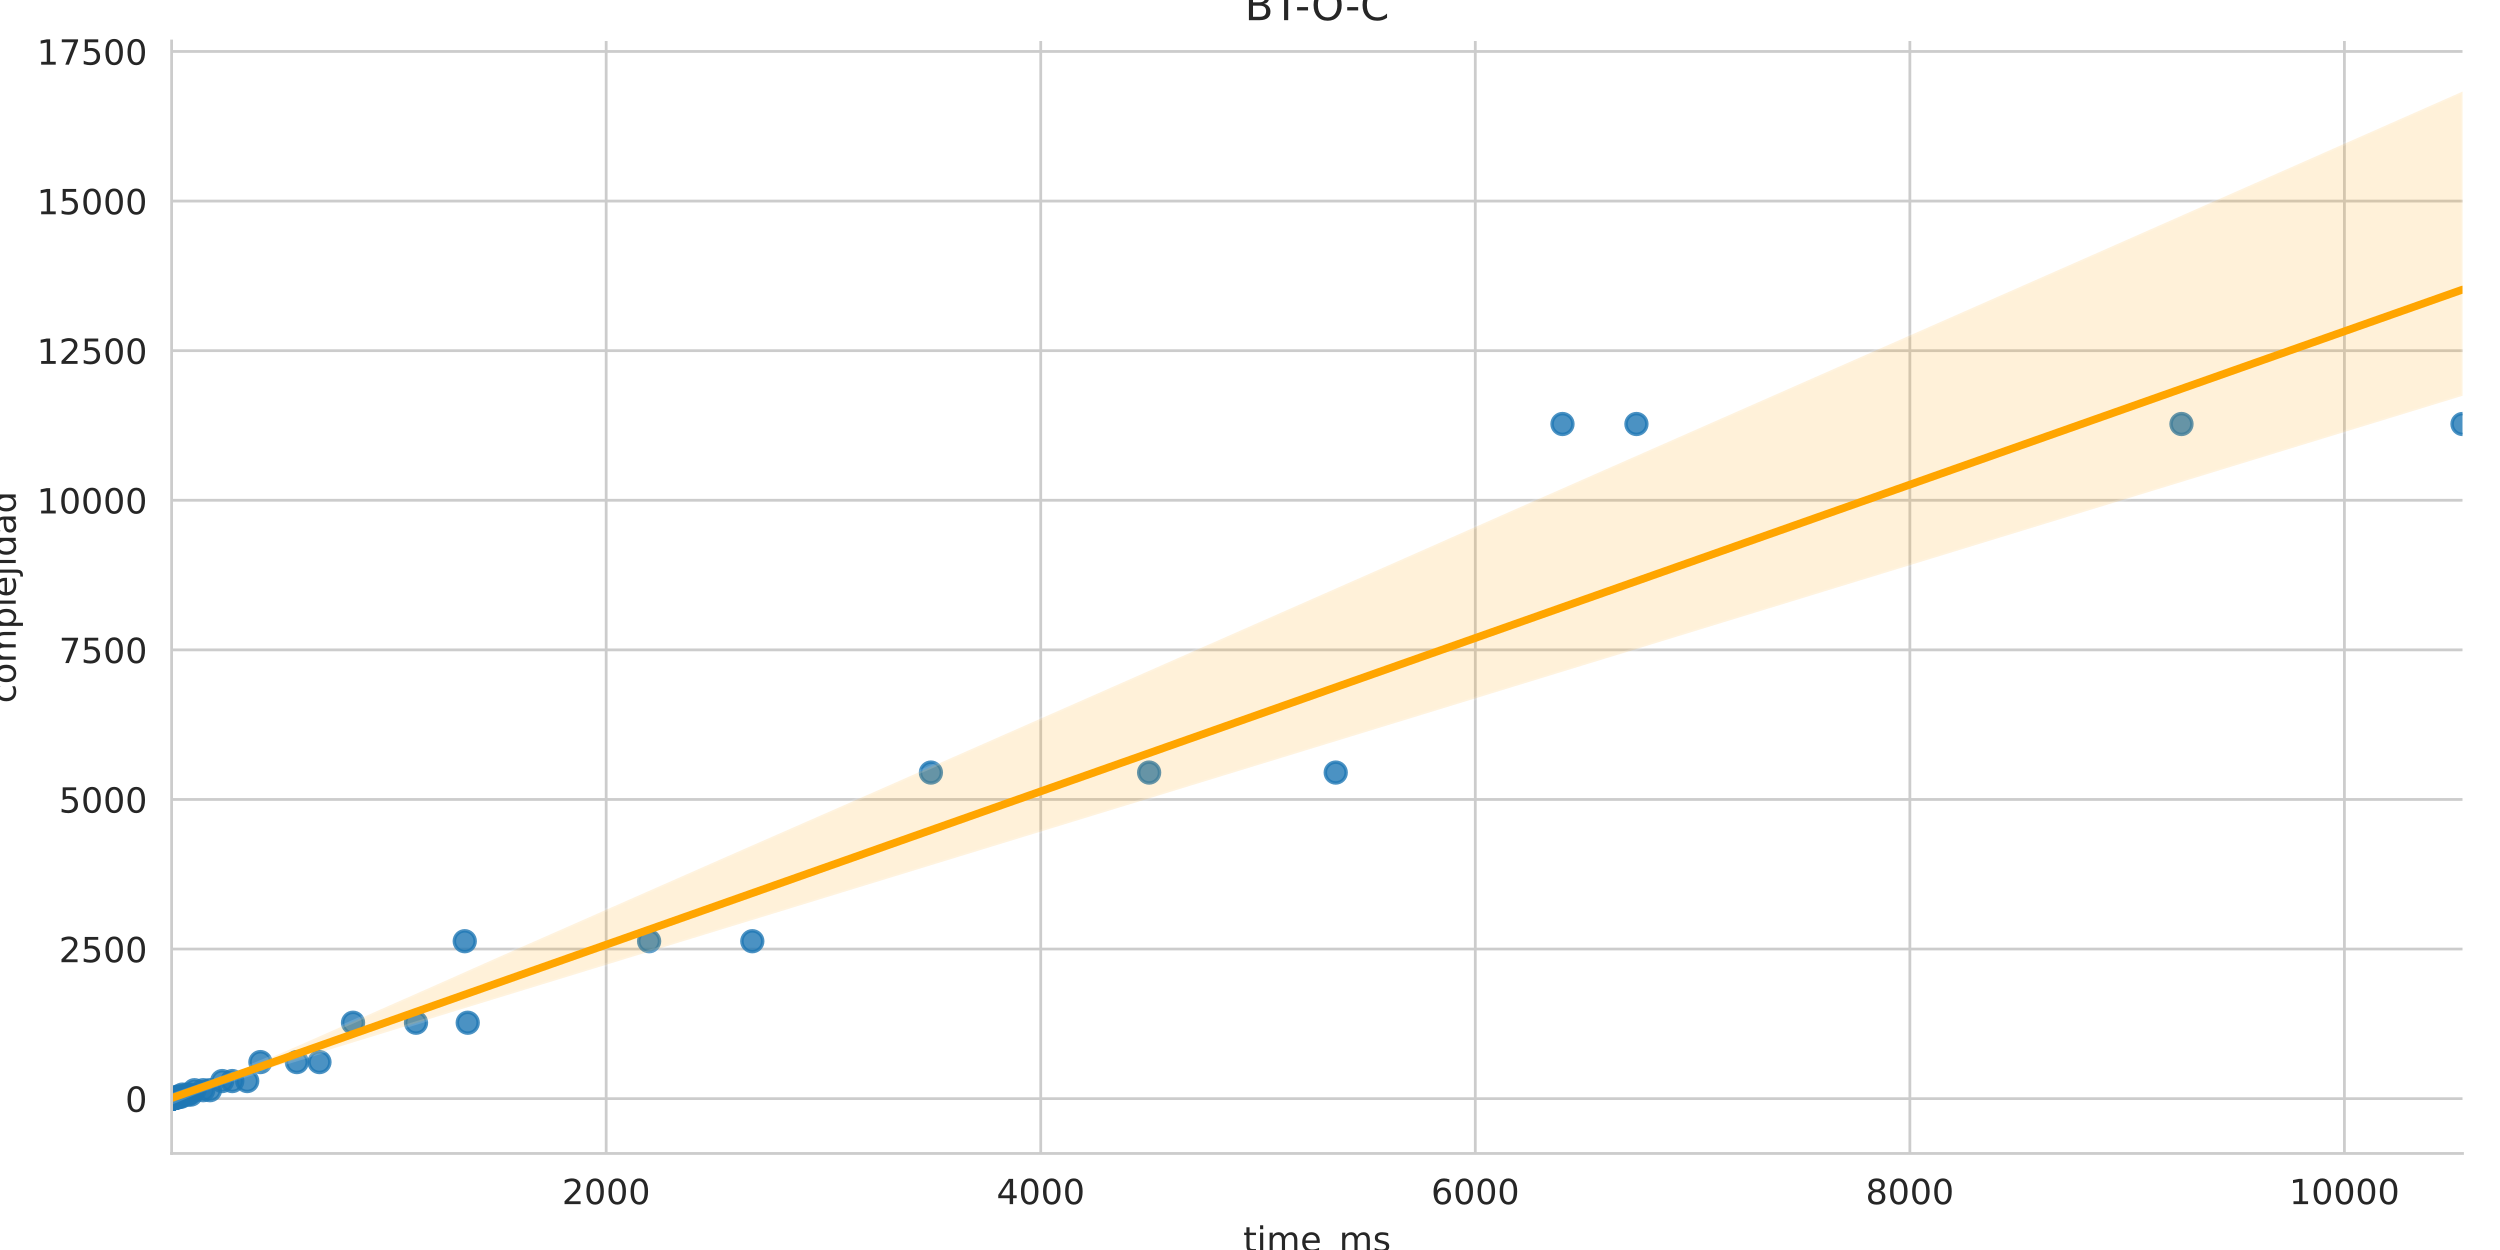 <?xml version="1.0" encoding="utf-8" standalone="no"?>
<!DOCTYPE svg PUBLIC "-//W3C//DTD SVG 1.1//EN"
  "http://www.w3.org/Graphics/SVG/1.1/DTD/svg11.dtd">
<!-- Created with matplotlib (https://matplotlib.org/) -->
<svg height="360pt" version="1.1" viewBox="0 0 720 360" width="720pt" xmlns="http://www.w3.org/2000/svg" xmlns:xlink="http://www.w3.org/1999/xlink">
 <defs>
  <style type="text/css">*{stroke-linecap:butt;stroke-linejoin:round;}</style>
 </defs>
 <g id="figure_1">
  <g id="patch_1">
   <path d="M 0 360 
L 720 360 
L 720 0 
L 0 0 
z
" style="fill:#ffffff;"/>
  </g>
  <g id="axes_1">
   <g id="patch_2">
    <path d="M 49.425 332.2 
L 709.2 332.2 
L 709.2 11.809 
L 49.425 11.809 
z
" style="fill:#ffffff;"/>
   </g>
   <g id="matplotlib.axis_1">
    <g id="xtick_1">
     <g id="line2d_1">
      <path clip-path="url(#p373832dbd6)" d="M 174.578 332.2 
L 174.578 11.809 
" style="fill:none;stroke:#cccccc;stroke-linecap:round;stroke-width:0.8;"/>
     </g>
     <g id="text_1">
      <!-- 2000 -->
      <g style="fill:#262626;" transform="translate(161.853 346.798)scale(0.1 -0.1)">
       <defs>
        <path d="M 19.188 8.297 
L 53.609 8.297 
L 53.609 0 
L 7.328 0 
L 7.328 8.297 
Q 12.938 14.109 22.625 23.891 
Q 32.328 33.688 34.812 36.531 
Q 39.547 41.844 41.422 45.531 
Q 43.312 49.219 43.312 52.781 
Q 43.312 58.594 39.234 62.25 
Q 35.156 65.922 28.609 65.922 
Q 23.969 65.922 18.812 64.312 
Q 13.672 62.703 7.812 59.422 
L 7.812 69.391 
Q 13.766 71.781 18.938 73 
Q 24.125 74.219 28.422 74.219 
Q 39.75 74.219 46.484 68.547 
Q 53.219 62.891 53.219 53.422 
Q 53.219 48.922 51.531 44.891 
Q 49.859 40.875 45.406 35.406 
Q 44.188 33.984 37.641 27.219 
Q 31.109 20.453 19.188 8.297 
z
" id="DejaVuSans-50"/>
        <path d="M 31.781 66.406 
Q 24.172 66.406 20.328 58.906 
Q 16.5 51.422 16.5 36.375 
Q 16.5 21.391 20.328 13.891 
Q 24.172 6.391 31.781 6.391 
Q 39.453 6.391 43.281 13.891 
Q 47.125 21.391 47.125 36.375 
Q 47.125 51.422 43.281 58.906 
Q 39.453 66.406 31.781 66.406 
z
M 31.781 74.219 
Q 44.047 74.219 50.516 64.516 
Q 56.984 54.828 56.984 36.375 
Q 56.984 17.969 50.516 8.266 
Q 44.047 -1.422 31.781 -1.422 
Q 19.531 -1.422 13.062 8.266 
Q 6.594 17.969 6.594 36.375 
Q 6.594 54.828 13.062 64.516 
Q 19.531 74.219 31.781 74.219 
z
" id="DejaVuSans-48"/>
       </defs>
       <use xlink:href="#DejaVuSans-50"/>
       <use x="63.623" xlink:href="#DejaVuSans-48"/>
       <use x="127.246" xlink:href="#DejaVuSans-48"/>
       <use x="190.869" xlink:href="#DejaVuSans-48"/>
      </g>
     </g>
    </g>
    <g id="xtick_2">
     <g id="line2d_2">
      <path clip-path="url(#p373832dbd6)" d="M 299.732 332.2 
L 299.732 11.809 
" style="fill:none;stroke:#cccccc;stroke-linecap:round;stroke-width:0.8;"/>
     </g>
     <g id="text_2">
      <!-- 4000 -->
      <g style="fill:#262626;" transform="translate(287.007 346.798)scale(0.1 -0.1)">
       <defs>
        <path d="M 37.797 64.312 
L 12.891 25.391 
L 37.797 25.391 
z
M 35.203 72.906 
L 47.609 72.906 
L 47.609 25.391 
L 58.016 25.391 
L 58.016 17.188 
L 47.609 17.188 
L 47.609 0 
L 37.797 0 
L 37.797 17.188 
L 4.891 17.188 
L 4.891 26.703 
z
" id="DejaVuSans-52"/>
       </defs>
       <use xlink:href="#DejaVuSans-52"/>
       <use x="63.623" xlink:href="#DejaVuSans-48"/>
       <use x="127.246" xlink:href="#DejaVuSans-48"/>
       <use x="190.869" xlink:href="#DejaVuSans-48"/>
      </g>
     </g>
    </g>
    <g id="xtick_3">
     <g id="line2d_3">
      <path clip-path="url(#p373832dbd6)" d="M 424.885 332.2 
L 424.885 11.809 
" style="fill:none;stroke:#cccccc;stroke-linecap:round;stroke-width:0.8;"/>
     </g>
     <g id="text_3">
      <!-- 6000 -->
      <g style="fill:#262626;" transform="translate(412.16 346.798)scale(0.1 -0.1)">
       <defs>
        <path d="M 33.016 40.375 
Q 26.375 40.375 22.484 35.828 
Q 18.609 31.297 18.609 23.391 
Q 18.609 15.531 22.484 10.953 
Q 26.375 6.391 33.016 6.391 
Q 39.656 6.391 43.531 10.953 
Q 47.406 15.531 47.406 23.391 
Q 47.406 31.297 43.531 35.828 
Q 39.656 40.375 33.016 40.375 
z
M 52.594 71.297 
L 52.594 62.312 
Q 48.875 64.062 45.094 64.984 
Q 41.312 65.922 37.594 65.922 
Q 27.828 65.922 22.672 59.328 
Q 17.531 52.734 16.797 39.406 
Q 19.672 43.656 24.016 45.922 
Q 28.375 48.188 33.594 48.188 
Q 44.578 48.188 50.953 41.516 
Q 57.328 34.859 57.328 23.391 
Q 57.328 12.156 50.688 5.359 
Q 44.047 -1.422 33.016 -1.422 
Q 20.359 -1.422 13.672 8.266 
Q 6.984 17.969 6.984 36.375 
Q 6.984 53.656 15.188 63.938 
Q 23.391 74.219 37.203 74.219 
Q 40.922 74.219 44.703 73.484 
Q 48.484 72.75 52.594 71.297 
z
" id="DejaVuSans-54"/>
       </defs>
       <use xlink:href="#DejaVuSans-54"/>
       <use x="63.623" xlink:href="#DejaVuSans-48"/>
       <use x="127.246" xlink:href="#DejaVuSans-48"/>
       <use x="190.869" xlink:href="#DejaVuSans-48"/>
      </g>
     </g>
    </g>
    <g id="xtick_4">
     <g id="line2d_4">
      <path clip-path="url(#p373832dbd6)" d="M 550.038 332.2 
L 550.038 11.809 
" style="fill:none;stroke:#cccccc;stroke-linecap:round;stroke-width:0.8;"/>
     </g>
     <g id="text_4">
      <!-- 8000 -->
      <g style="fill:#262626;" transform="translate(537.313 346.798)scale(0.1 -0.1)">
       <defs>
        <path d="M 31.781 34.625 
Q 24.75 34.625 20.719 30.859 
Q 16.703 27.094 16.703 20.516 
Q 16.703 13.922 20.719 10.156 
Q 24.75 6.391 31.781 6.391 
Q 38.812 6.391 42.859 10.172 
Q 46.922 13.969 46.922 20.516 
Q 46.922 27.094 42.891 30.859 
Q 38.875 34.625 31.781 34.625 
z
M 21.922 38.812 
Q 15.578 40.375 12.031 44.719 
Q 8.5 49.078 8.5 55.328 
Q 8.5 64.062 14.719 69.141 
Q 20.953 74.219 31.781 74.219 
Q 42.672 74.219 48.875 69.141 
Q 55.078 64.062 55.078 55.328 
Q 55.078 49.078 51.531 44.719 
Q 48 40.375 41.703 38.812 
Q 48.828 37.156 52.797 32.312 
Q 56.781 27.484 56.781 20.516 
Q 56.781 9.906 50.312 4.234 
Q 43.844 -1.422 31.781 -1.422 
Q 19.734 -1.422 13.25 4.234 
Q 6.781 9.906 6.781 20.516 
Q 6.781 27.484 10.781 32.312 
Q 14.797 37.156 21.922 38.812 
z
M 18.312 54.391 
Q 18.312 48.734 21.844 45.562 
Q 25.391 42.391 31.781 42.391 
Q 38.141 42.391 41.719 45.562 
Q 45.312 48.734 45.312 54.391 
Q 45.312 60.062 41.719 63.234 
Q 38.141 66.406 31.781 66.406 
Q 25.391 66.406 21.844 63.234 
Q 18.312 60.062 18.312 54.391 
z
" id="DejaVuSans-56"/>
       </defs>
       <use xlink:href="#DejaVuSans-56"/>
       <use x="63.623" xlink:href="#DejaVuSans-48"/>
       <use x="127.246" xlink:href="#DejaVuSans-48"/>
       <use x="190.869" xlink:href="#DejaVuSans-48"/>
      </g>
     </g>
    </g>
    <g id="xtick_5">
     <g id="line2d_5">
      <path clip-path="url(#p373832dbd6)" d="M 675.192 332.2 
L 675.192 11.809 
" style="fill:none;stroke:#cccccc;stroke-linecap:round;stroke-width:0.8;"/>
     </g>
     <g id="text_5">
      <!-- 10000 -->
      <g style="fill:#262626;" transform="translate(659.285 346.798)scale(0.1 -0.1)">
       <defs>
        <path d="M 12.406 8.297 
L 28.516 8.297 
L 28.516 63.922 
L 10.984 60.406 
L 10.984 69.391 
L 28.422 72.906 
L 38.281 72.906 
L 38.281 8.297 
L 54.391 8.297 
L 54.391 0 
L 12.406 0 
z
" id="DejaVuSans-49"/>
       </defs>
       <use xlink:href="#DejaVuSans-49"/>
       <use x="63.623" xlink:href="#DejaVuSans-48"/>
       <use x="127.246" xlink:href="#DejaVuSans-48"/>
       <use x="190.869" xlink:href="#DejaVuSans-48"/>
       <use x="254.492" xlink:href="#DejaVuSans-48"/>
      </g>
     </g>
    </g>
    <g id="text_6">
     <!-- time_ms -->
     <g style="fill:#262626;" transform="translate(358.041 360.477)scale(0.1 -0.1)">
      <defs>
       <path d="M 18.312 70.219 
L 18.312 54.688 
L 36.812 54.688 
L 36.812 47.703 
L 18.312 47.703 
L 18.312 18.016 
Q 18.312 11.328 20.141 9.422 
Q 21.969 7.516 27.594 7.516 
L 36.812 7.516 
L 36.812 0 
L 27.594 0 
Q 17.188 0 13.234 3.875 
Q 9.281 7.766 9.281 18.016 
L 9.281 47.703 
L 2.688 47.703 
L 2.688 54.688 
L 9.281 54.688 
L 9.281 70.219 
z
" id="DejaVuSans-116"/>
       <path d="M 9.422 54.688 
L 18.406 54.688 
L 18.406 0 
L 9.422 0 
z
M 9.422 75.984 
L 18.406 75.984 
L 18.406 64.594 
L 9.422 64.594 
z
" id="DejaVuSans-105"/>
       <path d="M 52 44.188 
Q 55.375 50.25 60.062 53.125 
Q 64.75 56 71.094 56 
Q 79.641 56 84.281 50.016 
Q 88.922 44.047 88.922 33.016 
L 88.922 0 
L 79.891 0 
L 79.891 32.719 
Q 79.891 40.578 77.094 44.375 
Q 74.312 48.188 68.609 48.188 
Q 61.625 48.188 57.562 43.547 
Q 53.516 38.922 53.516 30.906 
L 53.516 0 
L 44.484 0 
L 44.484 32.719 
Q 44.484 40.625 41.703 44.406 
Q 38.922 48.188 33.109 48.188 
Q 26.219 48.188 22.156 43.531 
Q 18.109 38.875 18.109 30.906 
L 18.109 0 
L 9.078 0 
L 9.078 54.688 
L 18.109 54.688 
L 18.109 46.188 
Q 21.188 51.219 25.484 53.609 
Q 29.781 56 35.688 56 
Q 41.656 56 45.828 52.969 
Q 50 49.953 52 44.188 
z
" id="DejaVuSans-109"/>
       <path d="M 56.203 29.594 
L 56.203 25.203 
L 14.891 25.203 
Q 15.484 15.922 20.484 11.062 
Q 25.484 6.203 34.422 6.203 
Q 39.594 6.203 44.453 7.469 
Q 49.312 8.734 54.109 11.281 
L 54.109 2.781 
Q 49.266 0.734 44.188 -0.344 
Q 39.109 -1.422 33.891 -1.422 
Q 20.797 -1.422 13.156 6.188 
Q 5.516 13.812 5.516 26.812 
Q 5.516 40.234 12.766 48.109 
Q 20.016 56 32.328 56 
Q 43.359 56 49.781 48.891 
Q 56.203 41.797 56.203 29.594 
z
M 47.219 32.234 
Q 47.125 39.594 43.094 43.984 
Q 39.062 48.391 32.422 48.391 
Q 24.906 48.391 20.391 44.141 
Q 15.875 39.891 15.188 32.172 
z
" id="DejaVuSans-101"/>
       <path d="M 50.984 -16.609 
L 50.984 -23.578 
L -0.984 -23.578 
L -0.984 -16.609 
z
" id="DejaVuSans-95"/>
       <path d="M 44.281 53.078 
L 44.281 44.578 
Q 40.484 46.531 36.375 47.5 
Q 32.281 48.484 27.875 48.484 
Q 21.188 48.484 17.844 46.438 
Q 14.5 44.391 14.5 40.281 
Q 14.5 37.156 16.891 35.375 
Q 19.281 33.594 26.516 31.984 
L 29.594 31.297 
Q 39.156 29.25 43.188 25.516 
Q 47.219 21.781 47.219 15.094 
Q 47.219 7.469 41.188 3.016 
Q 35.156 -1.422 24.609 -1.422 
Q 20.219 -1.422 15.453 -0.562 
Q 10.688 0.297 5.422 2 
L 5.422 11.281 
Q 10.406 8.688 15.234 7.391 
Q 20.062 6.109 24.812 6.109 
Q 31.156 6.109 34.562 8.281 
Q 37.984 10.453 37.984 14.406 
Q 37.984 18.062 35.516 20.016 
Q 33.062 21.969 24.703 23.781 
L 21.578 24.516 
Q 13.234 26.266 9.516 29.906 
Q 5.812 33.547 5.812 39.891 
Q 5.812 47.609 11.281 51.797 
Q 16.75 56 26.812 56 
Q 31.781 56 36.172 55.266 
Q 40.578 54.547 44.281 53.078 
z
" id="DejaVuSans-115"/>
      </defs>
      <use xlink:href="#DejaVuSans-116"/>
      <use x="39.209" xlink:href="#DejaVuSans-105"/>
      <use x="66.992" xlink:href="#DejaVuSans-109"/>
      <use x="164.404" xlink:href="#DejaVuSans-101"/>
      <use x="225.928" xlink:href="#DejaVuSans-95"/>
      <use x="275.928" xlink:href="#DejaVuSans-109"/>
      <use x="373.34" xlink:href="#DejaVuSans-115"/>
     </g>
    </g>
   </g>
   <g id="matplotlib.axis_2">
    <g id="ytick_1">
     <g id="line2d_6">
      <path clip-path="url(#p373832dbd6)" d="M 49.425 316.404 
L 709.2 316.404 
" style="fill:none;stroke:#cccccc;stroke-linecap:round;stroke-width:0.8;"/>
     </g>
     <g id="text_7">
      <!-- 0 -->
      <g style="fill:#262626;" transform="translate(36.062 320.204)scale(0.1 -0.1)">
       <use xlink:href="#DejaVuSans-48"/>
      </g>
     </g>
    </g>
    <g id="ytick_2">
     <g id="line2d_7">
      <path clip-path="url(#p373832dbd6)" d="M 49.425 273.322 
L 709.2 273.322 
" style="fill:none;stroke:#cccccc;stroke-linecap:round;stroke-width:0.8;"/>
     </g>
     <g id="text_8">
      <!-- 2500 -->
      <g style="fill:#262626;" transform="translate(16.975 277.121)scale(0.1 -0.1)">
       <defs>
        <path d="M 10.797 72.906 
L 49.516 72.906 
L 49.516 64.594 
L 19.828 64.594 
L 19.828 46.734 
Q 21.969 47.469 24.109 47.828 
Q 26.266 48.188 28.422 48.188 
Q 40.625 48.188 47.75 41.5 
Q 54.891 34.812 54.891 23.391 
Q 54.891 11.625 47.562 5.094 
Q 40.234 -1.422 26.906 -1.422 
Q 22.312 -1.422 17.547 -0.641 
Q 12.797 0.141 7.719 1.703 
L 7.719 11.625 
Q 12.109 9.234 16.797 8.062 
Q 21.484 6.891 26.703 6.891 
Q 35.156 6.891 40.078 11.328 
Q 45.016 15.766 45.016 23.391 
Q 45.016 31 40.078 35.438 
Q 35.156 39.891 26.703 39.891 
Q 22.75 39.891 18.812 39.016 
Q 14.891 38.141 10.797 36.281 
z
" id="DejaVuSans-53"/>
       </defs>
       <use xlink:href="#DejaVuSans-50"/>
       <use x="63.623" xlink:href="#DejaVuSans-53"/>
       <use x="127.246" xlink:href="#DejaVuSans-48"/>
       <use x="190.869" xlink:href="#DejaVuSans-48"/>
      </g>
     </g>
    </g>
    <g id="ytick_3">
     <g id="line2d_8">
      <path clip-path="url(#p373832dbd6)" d="M 49.425 230.24 
L 709.2 230.24 
" style="fill:none;stroke:#cccccc;stroke-linecap:round;stroke-width:0.8;"/>
     </g>
     <g id="text_9">
      <!-- 5000 -->
      <g style="fill:#262626;" transform="translate(16.975 234.039)scale(0.1 -0.1)">
       <use xlink:href="#DejaVuSans-53"/>
       <use x="63.623" xlink:href="#DejaVuSans-48"/>
       <use x="127.246" xlink:href="#DejaVuSans-48"/>
       <use x="190.869" xlink:href="#DejaVuSans-48"/>
      </g>
     </g>
    </g>
    <g id="ytick_4">
     <g id="line2d_9">
      <path clip-path="url(#p373832dbd6)" d="M 49.425 187.158 
L 709.2 187.158 
" style="fill:none;stroke:#cccccc;stroke-linecap:round;stroke-width:0.8;"/>
     </g>
     <g id="text_10">
      <!-- 7500 -->
      <g style="fill:#262626;" transform="translate(16.975 190.957)scale(0.1 -0.1)">
       <defs>
        <path d="M 8.203 72.906 
L 55.078 72.906 
L 55.078 68.703 
L 28.609 0 
L 18.312 0 
L 43.219 64.594 
L 8.203 64.594 
z
" id="DejaVuSans-55"/>
       </defs>
       <use xlink:href="#DejaVuSans-55"/>
       <use x="63.623" xlink:href="#DejaVuSans-53"/>
       <use x="127.246" xlink:href="#DejaVuSans-48"/>
       <use x="190.869" xlink:href="#DejaVuSans-48"/>
      </g>
     </g>
    </g>
    <g id="ytick_5">
     <g id="line2d_10">
      <path clip-path="url(#p373832dbd6)" d="M 49.425 144.075 
L 709.2 144.075 
" style="fill:none;stroke:#cccccc;stroke-linecap:round;stroke-width:0.8;"/>
     </g>
     <g id="text_11">
      <!-- 10000 -->
      <g style="fill:#262626;" transform="translate(10.613 147.874)scale(0.1 -0.1)">
       <use xlink:href="#DejaVuSans-49"/>
       <use x="63.623" xlink:href="#DejaVuSans-48"/>
       <use x="127.246" xlink:href="#DejaVuSans-48"/>
       <use x="190.869" xlink:href="#DejaVuSans-48"/>
       <use x="254.492" xlink:href="#DejaVuSans-48"/>
      </g>
     </g>
    </g>
    <g id="ytick_6">
     <g id="line2d_11">
      <path clip-path="url(#p373832dbd6)" d="M 49.425 100.993 
L 709.2 100.993 
" style="fill:none;stroke:#cccccc;stroke-linecap:round;stroke-width:0.8;"/>
     </g>
     <g id="text_12">
      <!-- 12500 -->
      <g style="fill:#262626;" transform="translate(10.613 104.792)scale(0.1 -0.1)">
       <use xlink:href="#DejaVuSans-49"/>
       <use x="63.623" xlink:href="#DejaVuSans-50"/>
       <use x="127.246" xlink:href="#DejaVuSans-53"/>
       <use x="190.869" xlink:href="#DejaVuSans-48"/>
       <use x="254.492" xlink:href="#DejaVuSans-48"/>
      </g>
     </g>
    </g>
    <g id="ytick_7">
     <g id="line2d_12">
      <path clip-path="url(#p373832dbd6)" d="M 49.425 57.911 
L 709.2 57.911 
" style="fill:none;stroke:#cccccc;stroke-linecap:round;stroke-width:0.8;"/>
     </g>
     <g id="text_13">
      <!-- 15000 -->
      <g style="fill:#262626;" transform="translate(10.613 61.71)scale(0.1 -0.1)">
       <use xlink:href="#DejaVuSans-49"/>
       <use x="63.623" xlink:href="#DejaVuSans-53"/>
       <use x="127.246" xlink:href="#DejaVuSans-48"/>
       <use x="190.869" xlink:href="#DejaVuSans-48"/>
       <use x="254.492" xlink:href="#DejaVuSans-48"/>
      </g>
     </g>
    </g>
    <g id="ytick_8">
     <g id="line2d_13">
      <path clip-path="url(#p373832dbd6)" d="M 49.425 14.828 
L 709.2 14.828 
" style="fill:none;stroke:#cccccc;stroke-linecap:round;stroke-width:0.8;"/>
     </g>
     <g id="text_14">
      <!-- 17500 -->
      <g style="fill:#262626;" transform="translate(10.613 18.627)scale(0.1 -0.1)">
       <use xlink:href="#DejaVuSans-49"/>
       <use x="63.623" xlink:href="#DejaVuSans-55"/>
       <use x="127.246" xlink:href="#DejaVuSans-53"/>
       <use x="190.869" xlink:href="#DejaVuSans-48"/>
       <use x="254.492" xlink:href="#DejaVuSans-48"/>
      </g>
     </g>
    </g>
    <g id="text_15">
     <!-- complejidad -->
     <g style="fill:#262626;" transform="translate(4.533 202.514)rotate(-90)scale(0.1 -0.1)">
      <defs>
       <path d="M 48.781 52.594 
L 48.781 44.188 
Q 44.969 46.297 41.141 47.344 
Q 37.312 48.391 33.406 48.391 
Q 24.656 48.391 19.812 42.844 
Q 14.984 37.312 14.984 27.297 
Q 14.984 17.281 19.812 11.734 
Q 24.656 6.203 33.406 6.203 
Q 37.312 6.203 41.141 7.25 
Q 44.969 8.297 48.781 10.406 
L 48.781 2.094 
Q 45.016 0.344 40.984 -0.531 
Q 36.969 -1.422 32.422 -1.422 
Q 20.062 -1.422 12.781 6.344 
Q 5.516 14.109 5.516 27.297 
Q 5.516 40.672 12.859 48.328 
Q 20.219 56 33.016 56 
Q 37.156 56 41.109 55.141 
Q 45.062 54.297 48.781 52.594 
z
" id="DejaVuSans-99"/>
       <path d="M 30.609 48.391 
Q 23.391 48.391 19.188 42.75 
Q 14.984 37.109 14.984 27.297 
Q 14.984 17.484 19.156 11.844 
Q 23.344 6.203 30.609 6.203 
Q 37.797 6.203 41.984 11.859 
Q 46.188 17.531 46.188 27.297 
Q 46.188 37.016 41.984 42.703 
Q 37.797 48.391 30.609 48.391 
z
M 30.609 56 
Q 42.328 56 49.016 48.375 
Q 55.719 40.766 55.719 27.297 
Q 55.719 13.875 49.016 6.219 
Q 42.328 -1.422 30.609 -1.422 
Q 18.844 -1.422 12.172 6.219 
Q 5.516 13.875 5.516 27.297 
Q 5.516 40.766 12.172 48.375 
Q 18.844 56 30.609 56 
z
" id="DejaVuSans-111"/>
       <path d="M 18.109 8.203 
L 18.109 -20.797 
L 9.078 -20.797 
L 9.078 54.688 
L 18.109 54.688 
L 18.109 46.391 
Q 20.953 51.266 25.266 53.625 
Q 29.594 56 35.594 56 
Q 45.562 56 51.781 48.094 
Q 58.016 40.188 58.016 27.297 
Q 58.016 14.406 51.781 6.484 
Q 45.562 -1.422 35.594 -1.422 
Q 29.594 -1.422 25.266 0.953 
Q 20.953 3.328 18.109 8.203 
z
M 48.688 27.297 
Q 48.688 37.203 44.609 42.844 
Q 40.531 48.484 33.406 48.484 
Q 26.266 48.484 22.188 42.844 
Q 18.109 37.203 18.109 27.297 
Q 18.109 17.391 22.188 11.75 
Q 26.266 6.109 33.406 6.109 
Q 40.531 6.109 44.609 11.75 
Q 48.688 17.391 48.688 27.297 
z
" id="DejaVuSans-112"/>
       <path d="M 9.422 75.984 
L 18.406 75.984 
L 18.406 0 
L 9.422 0 
z
" id="DejaVuSans-108"/>
       <path d="M 9.422 54.688 
L 18.406 54.688 
L 18.406 -0.984 
Q 18.406 -11.422 14.422 -16.109 
Q 10.453 -20.797 1.609 -20.797 
L -1.812 -20.797 
L -1.812 -13.188 
L 0.594 -13.188 
Q 5.719 -13.188 7.562 -10.812 
Q 9.422 -8.453 9.422 -0.984 
z
M 9.422 75.984 
L 18.406 75.984 
L 18.406 64.594 
L 9.422 64.594 
z
" id="DejaVuSans-106"/>
       <path d="M 45.406 46.391 
L 45.406 75.984 
L 54.391 75.984 
L 54.391 0 
L 45.406 0 
L 45.406 8.203 
Q 42.578 3.328 38.25 0.953 
Q 33.938 -1.422 27.875 -1.422 
Q 17.969 -1.422 11.734 6.484 
Q 5.516 14.406 5.516 27.297 
Q 5.516 40.188 11.734 48.094 
Q 17.969 56 27.875 56 
Q 33.938 56 38.25 53.625 
Q 42.578 51.266 45.406 46.391 
z
M 14.797 27.297 
Q 14.797 17.391 18.875 11.75 
Q 22.953 6.109 30.078 6.109 
Q 37.203 6.109 41.297 11.75 
Q 45.406 17.391 45.406 27.297 
Q 45.406 37.203 41.297 42.844 
Q 37.203 48.484 30.078 48.484 
Q 22.953 48.484 18.875 42.844 
Q 14.797 37.203 14.797 27.297 
z
" id="DejaVuSans-100"/>
       <path d="M 34.281 27.484 
Q 23.391 27.484 19.188 25 
Q 14.984 22.516 14.984 16.5 
Q 14.984 11.719 18.141 8.906 
Q 21.297 6.109 26.703 6.109 
Q 34.188 6.109 38.703 11.406 
Q 43.219 16.703 43.219 25.484 
L 43.219 27.484 
z
M 52.203 31.203 
L 52.203 0 
L 43.219 0 
L 43.219 8.297 
Q 40.141 3.328 35.547 0.953 
Q 30.953 -1.422 24.312 -1.422 
Q 15.922 -1.422 10.953 3.297 
Q 6 8.016 6 15.922 
Q 6 25.141 12.172 29.828 
Q 18.359 34.516 30.609 34.516 
L 43.219 34.516 
L 43.219 35.406 
Q 43.219 41.609 39.141 45 
Q 35.062 48.391 27.688 48.391 
Q 23 48.391 18.547 47.266 
Q 14.109 46.141 10.016 43.891 
L 10.016 52.203 
Q 14.938 54.109 19.578 55.047 
Q 24.219 56 28.609 56 
Q 40.484 56 46.344 49.844 
Q 52.203 43.703 52.203 31.203 
z
" id="DejaVuSans-97"/>
      </defs>
      <use xlink:href="#DejaVuSans-99"/>
      <use x="54.98" xlink:href="#DejaVuSans-111"/>
      <use x="116.162" xlink:href="#DejaVuSans-109"/>
      <use x="213.574" xlink:href="#DejaVuSans-112"/>
      <use x="277.051" xlink:href="#DejaVuSans-108"/>
      <use x="304.834" xlink:href="#DejaVuSans-101"/>
      <use x="366.357" xlink:href="#DejaVuSans-106"/>
      <use x="394.141" xlink:href="#DejaVuSans-105"/>
      <use x="421.924" xlink:href="#DejaVuSans-100"/>
      <use x="485.4" xlink:href="#DejaVuSans-97"/>
      <use x="546.68" xlink:href="#DejaVuSans-100"/>
     </g>
    </g>
   </g>
   <g id="PathCollection_1">
    <defs>
     <path d="M 0 3 
C 0.796 3 1.559 2.684 2.121 2.121 
C 2.684 1.559 3 0.796 3 0 
C 3 -0.796 2.684 -1.559 2.121 -2.121 
C 1.559 -2.684 0.796 -3 0 -3 
C -0.796 -3 -1.559 -2.684 -2.121 -2.121 
C -2.684 -1.559 -3 -0.796 -3 0 
C -3 0.796 -2.684 1.559 -2.121 2.121 
C -1.559 2.684 -0.796 3 0 3 
z
" id="ma315d2b759" style="stroke:#1f77b4;stroke-opacity:0.8;"/>
    </defs>
    <g clip-path="url(#p373832dbd6)">
     <use style="fill:#1f77b4;fill-opacity:0.8;stroke:#1f77b4;stroke-opacity:0.8;" x="49.425" xlink:href="#ma315d2b759" y="316.404"/>
     <use style="fill:#1f77b4;fill-opacity:0.8;stroke:#1f77b4;stroke-opacity:0.8;" x="49.425" xlink:href="#ma315d2b759" y="316.404"/>
     <use style="fill:#1f77b4;fill-opacity:0.8;stroke:#1f77b4;stroke-opacity:0.8;" x="49.425" xlink:href="#ma315d2b759" y="316.404"/>
     <use style="fill:#1f77b4;fill-opacity:0.8;stroke:#1f77b4;stroke-opacity:0.8;" x="49.425" xlink:href="#ma315d2b759" y="316.404"/>
     <use style="fill:#1f77b4;fill-opacity:0.8;stroke:#1f77b4;stroke-opacity:0.8;" x="49.426" xlink:href="#ma315d2b759" y="316.404"/>
     <use style="fill:#1f77b4;fill-opacity:0.8;stroke:#1f77b4;stroke-opacity:0.8;" x="49.426" xlink:href="#ma315d2b759" y="316.404"/>
     <use style="fill:#1f77b4;fill-opacity:0.8;stroke:#1f77b4;stroke-opacity:0.8;" x="49.427" xlink:href="#ma315d2b759" y="316.404"/>
     <use style="fill:#1f77b4;fill-opacity:0.8;stroke:#1f77b4;stroke-opacity:0.8;" x="49.428" xlink:href="#ma315d2b759" y="316.404"/>
     <use style="fill:#1f77b4;fill-opacity:0.8;stroke:#1f77b4;stroke-opacity:0.8;" x="49.43" xlink:href="#ma315d2b759" y="316.404"/>
     <use style="fill:#1f77b4;fill-opacity:0.8;stroke:#1f77b4;stroke-opacity:0.8;" x="49.435" xlink:href="#ma315d2b759" y="316.403"/>
     <use style="fill:#1f77b4;fill-opacity:0.8;stroke:#1f77b4;stroke-opacity:0.8;" x="49.445" xlink:href="#ma315d2b759" y="316.402"/>
     <use style="fill:#1f77b4;fill-opacity:0.8;stroke:#1f77b4;stroke-opacity:0.8;" x="49.471" xlink:href="#ma315d2b759" y="316.398"/>
     <use style="fill:#1f77b4;fill-opacity:0.8;stroke:#1f77b4;stroke-opacity:0.8;" x="49.499" xlink:href="#ma315d2b759" y="316.391"/>
     <use style="fill:#1f77b4;fill-opacity:0.8;stroke:#1f77b4;stroke-opacity:0.8;" x="49.564" xlink:href="#ma315d2b759" y="316.376"/>
     <use style="fill:#1f77b4;fill-opacity:0.8;stroke:#1f77b4;stroke-opacity:0.8;" x="49.68" xlink:href="#ma315d2b759" y="316.344"/>
     <use style="fill:#1f77b4;fill-opacity:0.8;stroke:#1f77b4;stroke-opacity:0.8;" x="49.958" xlink:href="#ma315d2b759" y="316.278"/>
     <use style="fill:#1f77b4;fill-opacity:0.8;stroke:#1f77b4;stroke-opacity:0.8;" x="50.332" xlink:href="#ma315d2b759" y="316.139"/>
     <use style="fill:#1f77b4;fill-opacity:0.8;stroke:#1f77b4;stroke-opacity:0.8;" x="51.081" xlink:href="#ma315d2b759" y="315.848"/>
     <use style="fill:#1f77b4;fill-opacity:0.8;stroke:#1f77b4;stroke-opacity:0.8;" x="52.519" xlink:href="#ma315d2b759" y="315.241"/>
     <use style="fill:#1f77b4;fill-opacity:0.8;stroke:#1f77b4;stroke-opacity:0.8;" x="56.017" xlink:href="#ma315d2b759" y="313.976"/>
     <use style="fill:#1f77b4;fill-opacity:0.8;stroke:#1f77b4;stroke-opacity:0.8;" x="63.993" xlink:href="#ma315d2b759" y="311.345"/>
     <use style="fill:#1f77b4;fill-opacity:0.8;stroke:#1f77b4;stroke-opacity:0.8;" x="74.997" xlink:href="#ma315d2b759" y="305.881"/>
     <use style="fill:#1f77b4;fill-opacity:0.8;stroke:#1f77b4;stroke-opacity:0.8;" x="101.669" xlink:href="#ma315d2b759" y="294.547"/>
     <use style="fill:#1f77b4;fill-opacity:0.8;stroke:#1f77b4;stroke-opacity:0.8;" x="133.847" xlink:href="#ma315d2b759" y="271.07"/>
     <use style="fill:#1f77b4;fill-opacity:0.8;stroke:#1f77b4;stroke-opacity:0.8;" x="268.099" xlink:href="#ma315d2b759" y="222.498"/>
     <use style="fill:#1f77b4;fill-opacity:0.8;stroke:#1f77b4;stroke-opacity:0.8;" x="471.294" xlink:href="#ma315d2b759" y="122.115"/>
     <use style="fill:#1f77b4;fill-opacity:0.8;stroke:#1f77b4;stroke-opacity:0.8;" x="49.425" xlink:href="#ma315d2b759" y="316.404"/>
     <use style="fill:#1f77b4;fill-opacity:0.8;stroke:#1f77b4;stroke-opacity:0.8;" x="49.425" xlink:href="#ma315d2b759" y="316.404"/>
     <use style="fill:#1f77b4;fill-opacity:0.8;stroke:#1f77b4;stroke-opacity:0.8;" x="49.425" xlink:href="#ma315d2b759" y="316.404"/>
     <use style="fill:#1f77b4;fill-opacity:0.8;stroke:#1f77b4;stroke-opacity:0.8;" x="49.425" xlink:href="#ma315d2b759" y="316.404"/>
     <use style="fill:#1f77b4;fill-opacity:0.8;stroke:#1f77b4;stroke-opacity:0.8;" x="49.426" xlink:href="#ma315d2b759" y="316.404"/>
     <use style="fill:#1f77b4;fill-opacity:0.8;stroke:#1f77b4;stroke-opacity:0.8;" x="49.426" xlink:href="#ma315d2b759" y="316.404"/>
     <use style="fill:#1f77b4;fill-opacity:0.8;stroke:#1f77b4;stroke-opacity:0.8;" x="49.427" xlink:href="#ma315d2b759" y="316.404"/>
     <use style="fill:#1f77b4;fill-opacity:0.8;stroke:#1f77b4;stroke-opacity:0.8;" x="49.429" xlink:href="#ma315d2b759" y="316.404"/>
     <use style="fill:#1f77b4;fill-opacity:0.8;stroke:#1f77b4;stroke-opacity:0.8;" x="49.433" xlink:href="#ma315d2b759" y="316.404"/>
     <use style="fill:#1f77b4;fill-opacity:0.8;stroke:#1f77b4;stroke-opacity:0.8;" x="49.44" xlink:href="#ma315d2b759" y="316.403"/>
     <use style="fill:#1f77b4;fill-opacity:0.8;stroke:#1f77b4;stroke-opacity:0.8;" x="49.454" xlink:href="#ma315d2b759" y="316.402"/>
     <use style="fill:#1f77b4;fill-opacity:0.8;stroke:#1f77b4;stroke-opacity:0.8;" x="49.473" xlink:href="#ma315d2b759" y="316.398"/>
     <use style="fill:#1f77b4;fill-opacity:0.8;stroke:#1f77b4;stroke-opacity:0.8;" x="49.518" xlink:href="#ma315d2b759" y="316.391"/>
     <use style="fill:#1f77b4;fill-opacity:0.8;stroke:#1f77b4;stroke-opacity:0.8;" x="49.61" xlink:href="#ma315d2b759" y="316.376"/>
     <use style="fill:#1f77b4;fill-opacity:0.8;stroke:#1f77b4;stroke-opacity:0.8;" x="49.789" xlink:href="#ma315d2b759" y="316.344"/>
     <use style="fill:#1f77b4;fill-opacity:0.8;stroke:#1f77b4;stroke-opacity:0.8;" x="50.175" xlink:href="#ma315d2b759" y="316.278"/>
     <use style="fill:#1f77b4;fill-opacity:0.8;stroke:#1f77b4;stroke-opacity:0.8;" x="50.883" xlink:href="#ma315d2b759" y="316.139"/>
     <use style="fill:#1f77b4;fill-opacity:0.8;stroke:#1f77b4;stroke-opacity:0.8;" x="52.17" xlink:href="#ma315d2b759" y="315.848"/>
     <use style="fill:#1f77b4;fill-opacity:0.8;stroke:#1f77b4;stroke-opacity:0.8;" x="54.962" xlink:href="#ma315d2b759" y="315.241"/>
     <use style="fill:#1f77b4;fill-opacity:0.8;stroke:#1f77b4;stroke-opacity:0.8;" x="60.474" xlink:href="#ma315d2b759" y="313.976"/>
     <use style="fill:#1f77b4;fill-opacity:0.8;stroke:#1f77b4;stroke-opacity:0.8;" x="71.195" xlink:href="#ma315d2b759" y="311.345"/>
     <use style="fill:#1f77b4;fill-opacity:0.8;stroke:#1f77b4;stroke-opacity:0.8;" x="92.005" xlink:href="#ma315d2b759" y="305.881"/>
     <use style="fill:#1f77b4;fill-opacity:0.8;stroke:#1f77b4;stroke-opacity:0.8;" x="134.705" xlink:href="#ma315d2b759" y="294.547"/>
     <use style="fill:#1f77b4;fill-opacity:0.8;stroke:#1f77b4;stroke-opacity:0.8;" x="216.663" xlink:href="#ma315d2b759" y="271.07"/>
     <use style="fill:#1f77b4;fill-opacity:0.8;stroke:#1f77b4;stroke-opacity:0.8;" x="384.688" xlink:href="#ma315d2b759" y="222.498"/>
     <use style="fill:#1f77b4;fill-opacity:0.8;stroke:#1f77b4;stroke-opacity:0.8;" x="709.2" xlink:href="#ma315d2b759" y="122.115"/>
     <use style="fill:#1f77b4;fill-opacity:0.8;stroke:#1f77b4;stroke-opacity:0.8;" x="49.425" xlink:href="#ma315d2b759" y="316.404"/>
     <use style="fill:#1f77b4;fill-opacity:0.8;stroke:#1f77b4;stroke-opacity:0.8;" x="49.425" xlink:href="#ma315d2b759" y="316.404"/>
     <use style="fill:#1f77b4;fill-opacity:0.8;stroke:#1f77b4;stroke-opacity:0.8;" x="49.425" xlink:href="#ma315d2b759" y="316.404"/>
     <use style="fill:#1f77b4;fill-opacity:0.8;stroke:#1f77b4;stroke-opacity:0.8;" x="49.425" xlink:href="#ma315d2b759" y="316.404"/>
     <use style="fill:#1f77b4;fill-opacity:0.8;stroke:#1f77b4;stroke-opacity:0.8;" x="49.425" xlink:href="#ma315d2b759" y="316.404"/>
     <use style="fill:#1f77b4;fill-opacity:0.8;stroke:#1f77b4;stroke-opacity:0.8;" x="49.426" xlink:href="#ma315d2b759" y="316.404"/>
     <use style="fill:#1f77b4;fill-opacity:0.8;stroke:#1f77b4;stroke-opacity:0.8;" x="49.426" xlink:href="#ma315d2b759" y="316.404"/>
     <use style="fill:#1f77b4;fill-opacity:0.8;stroke:#1f77b4;stroke-opacity:0.8;" x="49.428" xlink:href="#ma315d2b759" y="316.404"/>
     <use style="fill:#1f77b4;fill-opacity:0.8;stroke:#1f77b4;stroke-opacity:0.8;" x="49.431" xlink:href="#ma315d2b759" y="316.404"/>
     <use style="fill:#1f77b4;fill-opacity:0.8;stroke:#1f77b4;stroke-opacity:0.8;" x="49.436" xlink:href="#ma315d2b759" y="316.403"/>
     <use style="fill:#1f77b4;fill-opacity:0.8;stroke:#1f77b4;stroke-opacity:0.8;" x="49.447" xlink:href="#ma315d2b759" y="316.402"/>
     <use style="fill:#1f77b4;fill-opacity:0.8;stroke:#1f77b4;stroke-opacity:0.8;" x="49.467" xlink:href="#ma315d2b759" y="316.398"/>
     <use style="fill:#1f77b4;fill-opacity:0.8;stroke:#1f77b4;stroke-opacity:0.8;" x="49.508" xlink:href="#ma315d2b759" y="316.391"/>
     <use style="fill:#1f77b4;fill-opacity:0.8;stroke:#1f77b4;stroke-opacity:0.8;" x="49.59" xlink:href="#ma315d2b759" y="316.376"/>
     <use style="fill:#1f77b4;fill-opacity:0.8;stroke:#1f77b4;stroke-opacity:0.8;" x="49.767" xlink:href="#ma315d2b759" y="316.344"/>
     <use style="fill:#1f77b4;fill-opacity:0.8;stroke:#1f77b4;stroke-opacity:0.8;" x="50.051" xlink:href="#ma315d2b759" y="316.278"/>
     <use style="fill:#1f77b4;fill-opacity:0.8;stroke:#1f77b4;stroke-opacity:0.8;" x="50.694" xlink:href="#ma315d2b759" y="316.139"/>
     <use style="fill:#1f77b4;fill-opacity:0.8;stroke:#1f77b4;stroke-opacity:0.8;" x="51.764" xlink:href="#ma315d2b759" y="315.848"/>
     <use style="fill:#1f77b4;fill-opacity:0.8;stroke:#1f77b4;stroke-opacity:0.8;" x="54.01" xlink:href="#ma315d2b759" y="315.241"/>
     <use style="fill:#1f77b4;fill-opacity:0.8;stroke:#1f77b4;stroke-opacity:0.8;" x="58.521" xlink:href="#ma315d2b759" y="313.976"/>
     <use style="fill:#1f77b4;fill-opacity:0.8;stroke:#1f77b4;stroke-opacity:0.8;" x="66.897" xlink:href="#ma315d2b759" y="311.345"/>
     <use style="fill:#1f77b4;fill-opacity:0.8;stroke:#1f77b4;stroke-opacity:0.8;" x="85.498" xlink:href="#ma315d2b759" y="305.881"/>
     <use style="fill:#1f77b4;fill-opacity:0.8;stroke:#1f77b4;stroke-opacity:0.8;" x="119.809" xlink:href="#ma315d2b759" y="294.547"/>
     <use style="fill:#1f77b4;fill-opacity:0.8;stroke:#1f77b4;stroke-opacity:0.8;" x="186.944" xlink:href="#ma315d2b759" y="271.07"/>
     <use style="fill:#1f77b4;fill-opacity:0.8;stroke:#1f77b4;stroke-opacity:0.8;" x="330.947" xlink:href="#ma315d2b759" y="222.498"/>
     <use style="fill:#1f77b4;fill-opacity:0.8;stroke:#1f77b4;stroke-opacity:0.8;" x="628.264" xlink:href="#ma315d2b759" y="122.115"/>
     <use style="fill:#1f77b4;fill-opacity:0.8;stroke:#1f77b4;stroke-opacity:0.8;" x="449.996" xlink:href="#ma315d2b759" y="122.115"/>
    </g>
   </g>
   <g id="PolyCollection_1">
    <defs>
     <path d="M 49.425 -44.633 
L 49.425 -42.363 
L 56.089 -45.166 
L 62.754 -47.612 
L 69.418 -49.794 
L 76.083 -51.92 
L 82.747 -54.002 
L 89.411 -56.054 
L 96.076 -58.074 
L 102.74 -60.112 
L 109.405 -62.158 
L 116.069 -64.204 
L 122.733 -66.252 
L 129.398 -68.301 
L 136.062 -70.343 
L 142.727 -72.386 
L 149.391 -74.429 
L 156.055 -76.471 
L 162.72 -78.514 
L 169.384 -80.557 
L 176.048 -82.6 
L 182.713 -84.642 
L 189.377 -86.685 
L 196.042 -88.728 
L 202.706 -90.771 
L 209.37 -92.813 
L 216.035 -94.856 
L 222.699 -96.892 
L 229.364 -98.942 
L 236.028 -100.984 
L 242.692 -103.027 
L 249.357 -105.07 
L 256.021 -107.112 
L 262.686 -109.155 
L 269.35 -111.198 
L 276.014 -113.241 
L 282.679 -115.283 
L 289.343 -117.326 
L 296.008 -119.369 
L 302.672 -121.412 
L 309.336 -123.454 
L 316.001 -125.497 
L 322.665 -127.54 
L 329.33 -129.583 
L 335.994 -131.625 
L 342.658 -133.668 
L 349.323 -135.711 
L 355.987 -137.754 
L 362.652 -139.796 
L 369.316 -141.839 
L 375.98 -143.882 
L 382.645 -145.925 
L 389.309 -147.967 
L 395.973 -150.01 
L 402.638 -152.053 
L 409.302 -154.095 
L 415.967 -156.138 
L 422.631 -158.181 
L 429.295 -160.224 
L 435.96 -162.266 
L 442.624 -164.309 
L 449.289 -166.352 
L 455.953 -168.395 
L 462.617 -170.437 
L 469.282 -172.48 
L 475.946 -174.523 
L 482.611 -176.566 
L 489.275 -178.608 
L 495.939 -180.651 
L 502.604 -182.694 
L 509.268 -184.737 
L 515.933 -186.779 
L 522.597 -188.822 
L 529.261 -190.865 
L 535.926 -192.908 
L 542.59 -194.95 
L 549.255 -196.993 
L 555.919 -199.036 
L 562.583 -201.078 
L 569.248 -203.121 
L 575.912 -205.164 
L 582.577 -207.206 
L 589.241 -209.249 
L 595.905 -211.291 
L 602.57 -213.334 
L 609.234 -215.377 
L 615.898 -217.419 
L 622.563 -219.462 
L 629.227 -221.504 
L 635.892 -223.547 
L 642.556 -225.589 
L 649.22 -227.632 
L 655.885 -229.674 
L 662.549 -231.717 
L 669.214 -233.759 
L 675.878 -235.802 
L 682.542 -237.844 
L 689.207 -239.887 
L 695.871 -241.929 
L 702.536 -243.972 
L 709.2 -246.014 
L 709.2 -333.628 
L 709.2 -333.628 
L 702.536 -330.684 
L 695.871 -327.74 
L 689.207 -324.797 
L 682.542 -321.853 
L 675.878 -318.91 
L 669.214 -315.966 
L 662.549 -313.023 
L 655.885 -310.079 
L 649.22 -307.136 
L 642.556 -304.192 
L 635.892 -301.249 
L 629.227 -298.305 
L 622.563 -295.362 
L 615.898 -292.418 
L 609.234 -289.475 
L 602.57 -286.533 
L 595.905 -283.597 
L 589.241 -280.662 
L 582.577 -277.726 
L 575.912 -274.79 
L 569.248 -271.854 
L 562.583 -268.918 
L 555.919 -265.982 
L 549.255 -263.046 
L 542.59 -260.11 
L 535.926 -257.174 
L 529.261 -254.238 
L 522.597 -251.301 
L 515.933 -248.365 
L 509.268 -245.429 
L 502.604 -242.493 
L 495.939 -239.557 
L 489.275 -236.621 
L 482.611 -233.685 
L 475.946 -230.749 
L 469.282 -227.813 
L 462.617 -224.877 
L 455.953 -221.941 
L 449.289 -219.004 
L 442.624 -216.068 
L 435.96 -213.132 
L 429.295 -210.185 
L 422.631 -207.237 
L 415.967 -204.29 
L 409.302 -201.342 
L 402.638 -198.395 
L 395.973 -195.458 
L 389.309 -192.522 
L 382.645 -189.586 
L 375.98 -186.65 
L 369.316 -183.713 
L 362.652 -180.777 
L 355.987 -177.841 
L 349.323 -174.905 
L 342.658 -171.969 
L 335.994 -169.032 
L 329.33 -166.096 
L 322.665 -163.16 
L 316.001 -160.224 
L 309.336 -157.287 
L 302.672 -154.351 
L 296.008 -151.415 
L 289.343 -148.479 
L 282.679 -145.542 
L 276.014 -142.606 
L 269.35 -139.67 
L 262.686 -136.734 
L 256.021 -133.798 
L 249.357 -130.861 
L 242.692 -127.931 
L 236.028 -125.008 
L 229.364 -122.086 
L 222.699 -119.164 
L 216.035 -116.241 
L 209.37 -113.316 
L 202.706 -110.38 
L 196.042 -107.445 
L 189.377 -104.509 
L 182.713 -101.574 
L 176.048 -98.638 
L 169.384 -95.702 
L 162.72 -92.766 
L 156.055 -89.831 
L 149.391 -86.895 
L 142.727 -83.958 
L 136.062 -80.994 
L 129.398 -78.027 
L 122.733 -75.073 
L 116.069 -72.135 
L 109.405 -69.199 
L 102.74 -66.213 
L 96.076 -63.318 
L 89.411 -60.376 
L 82.747 -57.441 
L 76.083 -54.601 
L 69.418 -51.839 
L 62.754 -49.249 
L 56.089 -46.892 
L 49.425 -44.633 
z
" id="me23d807ecd" style="stroke:#ffffff;stroke-opacity:0.15;"/>
    </defs>
    <g clip-path="url(#p373832dbd6)">
     <use style="fill:#ffa500;fill-opacity:0.15;stroke:#ffffff;stroke-opacity:0.15;" x="0" xlink:href="#me23d807ecd" y="360"/>
    </g>
   </g>
   <g id="line2d_14">
    <path clip-path="url(#p373832dbd6)" d="M 49.425 316.234 
L 56.089 313.883 
L 62.754 311.531 
L 69.418 309.179 
L 76.083 306.827 
L 82.747 304.476 
L 89.411 302.124 
L 96.076 299.772 
L 102.74 297.42 
L 109.405 295.069 
L 116.069 292.717 
L 122.733 290.365 
L 129.398 288.014 
L 136.062 285.662 
L 142.727 283.31 
L 149.391 280.958 
L 156.055 278.607 
L 162.72 276.255 
L 169.384 273.903 
L 176.048 271.551 
L 182.713 269.2 
L 189.377 266.848 
L 196.042 264.496 
L 202.706 262.145 
L 209.37 259.793 
L 216.035 257.441 
L 222.699 255.089 
L 229.364 252.738 
L 236.028 250.386 
L 242.692 248.034 
L 249.357 245.682 
L 256.021 243.331 
L 262.686 240.979 
L 269.35 238.627 
L 276.014 236.276 
L 282.679 233.924 
L 289.343 231.572 
L 296.008 229.22 
L 302.672 226.869 
L 309.336 224.517 
L 316.001 222.165 
L 322.665 219.813 
L 329.33 217.462 
L 335.994 215.11 
L 342.658 212.758 
L 349.323 210.407 
L 355.987 208.055 
L 362.652 205.703 
L 369.316 203.351 
L 375.98 201 
L 382.645 198.648 
L 389.309 196.296 
L 395.973 193.944 
L 402.638 191.593 
L 409.302 189.241 
L 415.967 186.889 
L 422.631 184.538 
L 429.295 182.186 
L 435.96 179.834 
L 442.624 177.482 
L 449.289 175.131 
L 455.953 172.779 
L 462.617 170.427 
L 469.282 168.075 
L 475.946 165.724 
L 482.611 163.372 
L 489.275 161.02 
L 495.939 158.669 
L 502.604 156.317 
L 509.268 153.965 
L 515.933 151.613 
L 522.597 149.262 
L 529.261 146.91 
L 535.926 144.558 
L 542.59 142.206 
L 549.255 139.855 
L 555.919 137.503 
L 562.583 135.151 
L 569.248 132.8 
L 575.912 130.448 
L 582.577 128.096 
L 589.241 125.744 
L 595.905 123.393 
L 602.57 121.041 
L 609.234 118.689 
L 615.898 116.337 
L 622.563 113.986 
L 629.227 111.634 
L 635.892 109.282 
L 642.556 106.931 
L 649.22 104.579 
L 655.885 102.227 
L 662.549 99.875 
L 669.214 97.524 
L 675.878 95.172 
L 682.542 92.82 
L 689.207 90.468 
L 695.871 88.117 
L 702.536 85.765 
L 709.2 83.413 
" style="fill:none;stroke:#ffa500;stroke-linecap:round;stroke-width:2.25;"/>
   </g>
   <g id="patch_3">
    <path d="M 49.425 332.2 
L 49.425 11.809 
" style="fill:none;stroke:#cccccc;stroke-linecap:square;stroke-linejoin:miter;stroke-width:0.8;"/>
   </g>
   <g id="patch_4">
    <path d="M 49.425 332.2 
L 709.2 332.2 
" style="fill:none;stroke:#cccccc;stroke-linecap:square;stroke-linejoin:miter;stroke-width:0.8;"/>
   </g>
   <g id="text_16">
    <!-- Correlacion entre complejidad teórica y tiempo de ejecución -->
    <g style="fill:#262626;" transform="translate(197.949 -7.628)scale(0.12 -0.12)">
     <defs>
      <path d="M 64.406 67.281 
L 64.406 56.891 
Q 59.422 61.531 53.781 63.812 
Q 48.141 66.109 41.797 66.109 
Q 29.297 66.109 22.656 58.469 
Q 16.016 50.828 16.016 36.375 
Q 16.016 21.969 22.656 14.328 
Q 29.297 6.688 41.797 6.688 
Q 48.141 6.688 53.781 8.984 
Q 59.422 11.281 64.406 15.922 
L 64.406 5.609 
Q 59.234 2.094 53.438 0.328 
Q 47.656 -1.422 41.219 -1.422 
Q 24.656 -1.422 15.125 8.703 
Q 5.609 18.844 5.609 36.375 
Q 5.609 53.953 15.125 64.078 
Q 24.656 74.219 41.219 74.219 
Q 47.75 74.219 53.531 72.484 
Q 59.328 70.75 64.406 67.281 
z
" id="DejaVuSans-67"/>
      <path d="M 41.109 46.297 
Q 39.594 47.172 37.812 47.578 
Q 36.031 48 33.891 48 
Q 26.266 48 22.188 43.047 
Q 18.109 38.094 18.109 28.812 
L 18.109 0 
L 9.078 0 
L 9.078 54.688 
L 18.109 54.688 
L 18.109 46.188 
Q 20.953 51.172 25.484 53.578 
Q 30.031 56 36.531 56 
Q 37.453 56 38.578 55.875 
Q 39.703 55.766 41.062 55.516 
z
" id="DejaVuSans-114"/>
      <path d="M 54.891 33.016 
L 54.891 0 
L 45.906 0 
L 45.906 32.719 
Q 45.906 40.484 42.875 44.328 
Q 39.844 48.188 33.797 48.188 
Q 26.516 48.188 22.312 43.547 
Q 18.109 38.922 18.109 30.906 
L 18.109 0 
L 9.078 0 
L 9.078 54.688 
L 18.109 54.688 
L 18.109 46.188 
Q 21.344 51.125 25.703 53.562 
Q 30.078 56 35.797 56 
Q 45.219 56 50.047 50.172 
Q 54.891 44.344 54.891 33.016 
z
" id="DejaVuSans-110"/>
      <path id="DejaVuSans-32"/>
      <path d="M 30.609 48.391 
Q 23.391 48.391 19.188 42.75 
Q 14.984 37.109 14.984 27.297 
Q 14.984 17.484 19.156 11.844 
Q 23.344 6.203 30.609 6.203 
Q 37.797 6.203 41.984 11.859 
Q 46.188 17.531 46.188 27.297 
Q 46.188 37.016 41.984 42.703 
Q 37.797 48.391 30.609 48.391 
z
M 30.609 56 
Q 42.328 56 49.016 48.375 
Q 55.719 40.766 55.719 27.297 
Q 55.719 13.875 49.016 6.219 
Q 42.328 -1.422 30.609 -1.422 
Q 18.844 -1.422 12.172 6.219 
Q 5.516 13.875 5.516 27.297 
Q 5.516 40.766 12.172 48.375 
Q 18.844 56 30.609 56 
z
M 37.406 79.984 
L 47.125 79.984 
L 31.219 61.625 
L 23.734 61.625 
z
" id="DejaVuSans-243"/>
      <path d="M 32.172 -5.078 
Q 28.375 -14.844 24.75 -17.812 
Q 21.141 -20.797 15.094 -20.797 
L 7.906 -20.797 
L 7.906 -13.281 
L 13.188 -13.281 
Q 16.891 -13.281 18.938 -11.516 
Q 21 -9.766 23.484 -3.219 
L 25.094 0.875 
L 2.984 54.688 
L 12.5 54.688 
L 29.594 11.922 
L 46.688 54.688 
L 56.203 54.688 
z
" id="DejaVuSans-121"/>
      <path d="M 8.5 21.578 
L 8.5 54.688 
L 17.484 54.688 
L 17.484 21.922 
Q 17.484 14.156 20.5 10.266 
Q 23.531 6.391 29.594 6.391 
Q 36.859 6.391 41.078 11.031 
Q 45.312 15.672 45.312 23.688 
L 45.312 54.688 
L 54.297 54.688 
L 54.297 0 
L 45.312 0 
L 45.312 8.406 
Q 42.047 3.422 37.719 1 
Q 33.406 -1.422 27.688 -1.422 
Q 18.266 -1.422 13.375 4.438 
Q 8.5 10.297 8.5 21.578 
z
M 31.109 56 
z
" id="DejaVuSans-117"/>
     </defs>
     <use xlink:href="#DejaVuSans-67"/>
     <use x="69.824" xlink:href="#DejaVuSans-111"/>
     <use x="131.006" xlink:href="#DejaVuSans-114"/>
     <use x="170.369" xlink:href="#DejaVuSans-114"/>
     <use x="209.232" xlink:href="#DejaVuSans-101"/>
     <use x="270.756" xlink:href="#DejaVuSans-108"/>
     <use x="298.539" xlink:href="#DejaVuSans-97"/>
     <use x="359.818" xlink:href="#DejaVuSans-99"/>
     <use x="414.799" xlink:href="#DejaVuSans-105"/>
     <use x="442.582" xlink:href="#DejaVuSans-111"/>
     <use x="503.764" xlink:href="#DejaVuSans-110"/>
     <use x="567.143" xlink:href="#DejaVuSans-32"/>
     <use x="598.93" xlink:href="#DejaVuSans-101"/>
     <use x="660.453" xlink:href="#DejaVuSans-110"/>
     <use x="723.832" xlink:href="#DejaVuSans-116"/>
     <use x="763.041" xlink:href="#DejaVuSans-114"/>
     <use x="801.904" xlink:href="#DejaVuSans-101"/>
     <use x="863.428" xlink:href="#DejaVuSans-32"/>
     <use x="895.215" xlink:href="#DejaVuSans-99"/>
     <use x="950.195" xlink:href="#DejaVuSans-111"/>
     <use x="1011.377" xlink:href="#DejaVuSans-109"/>
     <use x="1108.789" xlink:href="#DejaVuSans-112"/>
     <use x="1172.266" xlink:href="#DejaVuSans-108"/>
     <use x="1200.049" xlink:href="#DejaVuSans-101"/>
     <use x="1261.572" xlink:href="#DejaVuSans-106"/>
     <use x="1289.355" xlink:href="#DejaVuSans-105"/>
     <use x="1317.139" xlink:href="#DejaVuSans-100"/>
     <use x="1380.615" xlink:href="#DejaVuSans-97"/>
     <use x="1441.895" xlink:href="#DejaVuSans-100"/>
     <use x="1505.371" xlink:href="#DejaVuSans-32"/>
     <use x="1537.158" xlink:href="#DejaVuSans-116"/>
     <use x="1576.367" xlink:href="#DejaVuSans-101"/>
     <use x="1637.891" xlink:href="#DejaVuSans-243"/>
     <use x="1699.072" xlink:href="#DejaVuSans-114"/>
     <use x="1740.186" xlink:href="#DejaVuSans-105"/>
     <use x="1767.969" xlink:href="#DejaVuSans-99"/>
     <use x="1822.949" xlink:href="#DejaVuSans-97"/>
     <use x="1884.229" xlink:href="#DejaVuSans-32"/>
     <use x="1916.016" xlink:href="#DejaVuSans-121"/>
     <use x="1975.195" xlink:href="#DejaVuSans-32"/>
     <use x="2006.982" xlink:href="#DejaVuSans-116"/>
     <use x="2046.191" xlink:href="#DejaVuSans-105"/>
     <use x="2073.975" xlink:href="#DejaVuSans-101"/>
     <use x="2135.498" xlink:href="#DejaVuSans-109"/>
     <use x="2232.91" xlink:href="#DejaVuSans-112"/>
     <use x="2296.387" xlink:href="#DejaVuSans-111"/>
     <use x="2357.568" xlink:href="#DejaVuSans-32"/>
     <use x="2389.355" xlink:href="#DejaVuSans-100"/>
     <use x="2452.832" xlink:href="#DejaVuSans-101"/>
     <use x="2514.355" xlink:href="#DejaVuSans-32"/>
     <use x="2546.143" xlink:href="#DejaVuSans-101"/>
     <use x="2607.666" xlink:href="#DejaVuSans-106"/>
     <use x="2635.449" xlink:href="#DejaVuSans-101"/>
     <use x="2696.973" xlink:href="#DejaVuSans-99"/>
     <use x="2751.953" xlink:href="#DejaVuSans-117"/>
     <use x="2815.332" xlink:href="#DejaVuSans-99"/>
     <use x="2870.312" xlink:href="#DejaVuSans-105"/>
     <use x="2898.096" xlink:href="#DejaVuSans-243"/>
     <use x="2959.277" xlink:href="#DejaVuSans-110"/>
    </g>
    <!-- BT-O-C -->
    <g style="fill:#262626;" transform="translate(358.507 5.809)scale(0.12 -0.12)">
     <defs>
      <path d="M 19.672 34.812 
L 19.672 8.109 
L 35.5 8.109 
Q 43.453 8.109 47.281 11.406 
Q 51.125 14.703 51.125 21.484 
Q 51.125 28.328 47.281 31.562 
Q 43.453 34.812 35.5 34.812 
z
M 19.672 64.797 
L 19.672 42.828 
L 34.281 42.828 
Q 41.5 42.828 45.031 45.531 
Q 48.578 48.25 48.578 53.812 
Q 48.578 59.328 45.031 62.062 
Q 41.5 64.797 34.281 64.797 
z
M 9.812 72.906 
L 35.016 72.906 
Q 46.297 72.906 52.391 68.219 
Q 58.5 63.531 58.5 54.891 
Q 58.5 48.188 55.375 44.234 
Q 52.25 40.281 46.188 39.312 
Q 53.469 37.75 57.5 32.781 
Q 61.531 27.828 61.531 20.406 
Q 61.531 10.641 54.891 5.312 
Q 48.25 0 35.984 0 
L 9.812 0 
z
" id="DejaVuSans-66"/>
      <path d="M -0.297 72.906 
L 61.375 72.906 
L 61.375 64.594 
L 35.5 64.594 
L 35.5 0 
L 25.594 0 
L 25.594 64.594 
L -0.297 64.594 
z
" id="DejaVuSans-84"/>
      <path d="M 4.891 31.391 
L 31.203 31.391 
L 31.203 23.391 
L 4.891 23.391 
z
" id="DejaVuSans-45"/>
      <path d="M 39.406 66.219 
Q 28.656 66.219 22.328 58.203 
Q 16.016 50.203 16.016 36.375 
Q 16.016 22.609 22.328 14.594 
Q 28.656 6.594 39.406 6.594 
Q 50.141 6.594 56.422 14.594 
Q 62.703 22.609 62.703 36.375 
Q 62.703 50.203 56.422 58.203 
Q 50.141 66.219 39.406 66.219 
z
M 39.406 74.219 
Q 54.734 74.219 63.906 63.938 
Q 73.094 53.656 73.094 36.375 
Q 73.094 19.141 63.906 8.859 
Q 54.734 -1.422 39.406 -1.422 
Q 24.031 -1.422 14.812 8.828 
Q 5.609 19.094 5.609 36.375 
Q 5.609 53.656 14.812 63.938 
Q 24.031 74.219 39.406 74.219 
z
" id="DejaVuSans-79"/>
     </defs>
     <use xlink:href="#DejaVuSans-66"/>
     <use x="68.604" xlink:href="#DejaVuSans-84"/>
     <use x="120.562" xlink:href="#DejaVuSans-45"/>
     <use x="159.396" xlink:href="#DejaVuSans-79"/>
     <use x="240.857" xlink:href="#DejaVuSans-45"/>
     <use x="276.941" xlink:href="#DejaVuSans-67"/>
    </g>
   </g>
  </g>
 </g>
 <defs>
  <clipPath id="p373832dbd6">
   <rect height="320.391" width="659.775" x="49.425" y="11.809"/>
  </clipPath>
 </defs>
</svg>
